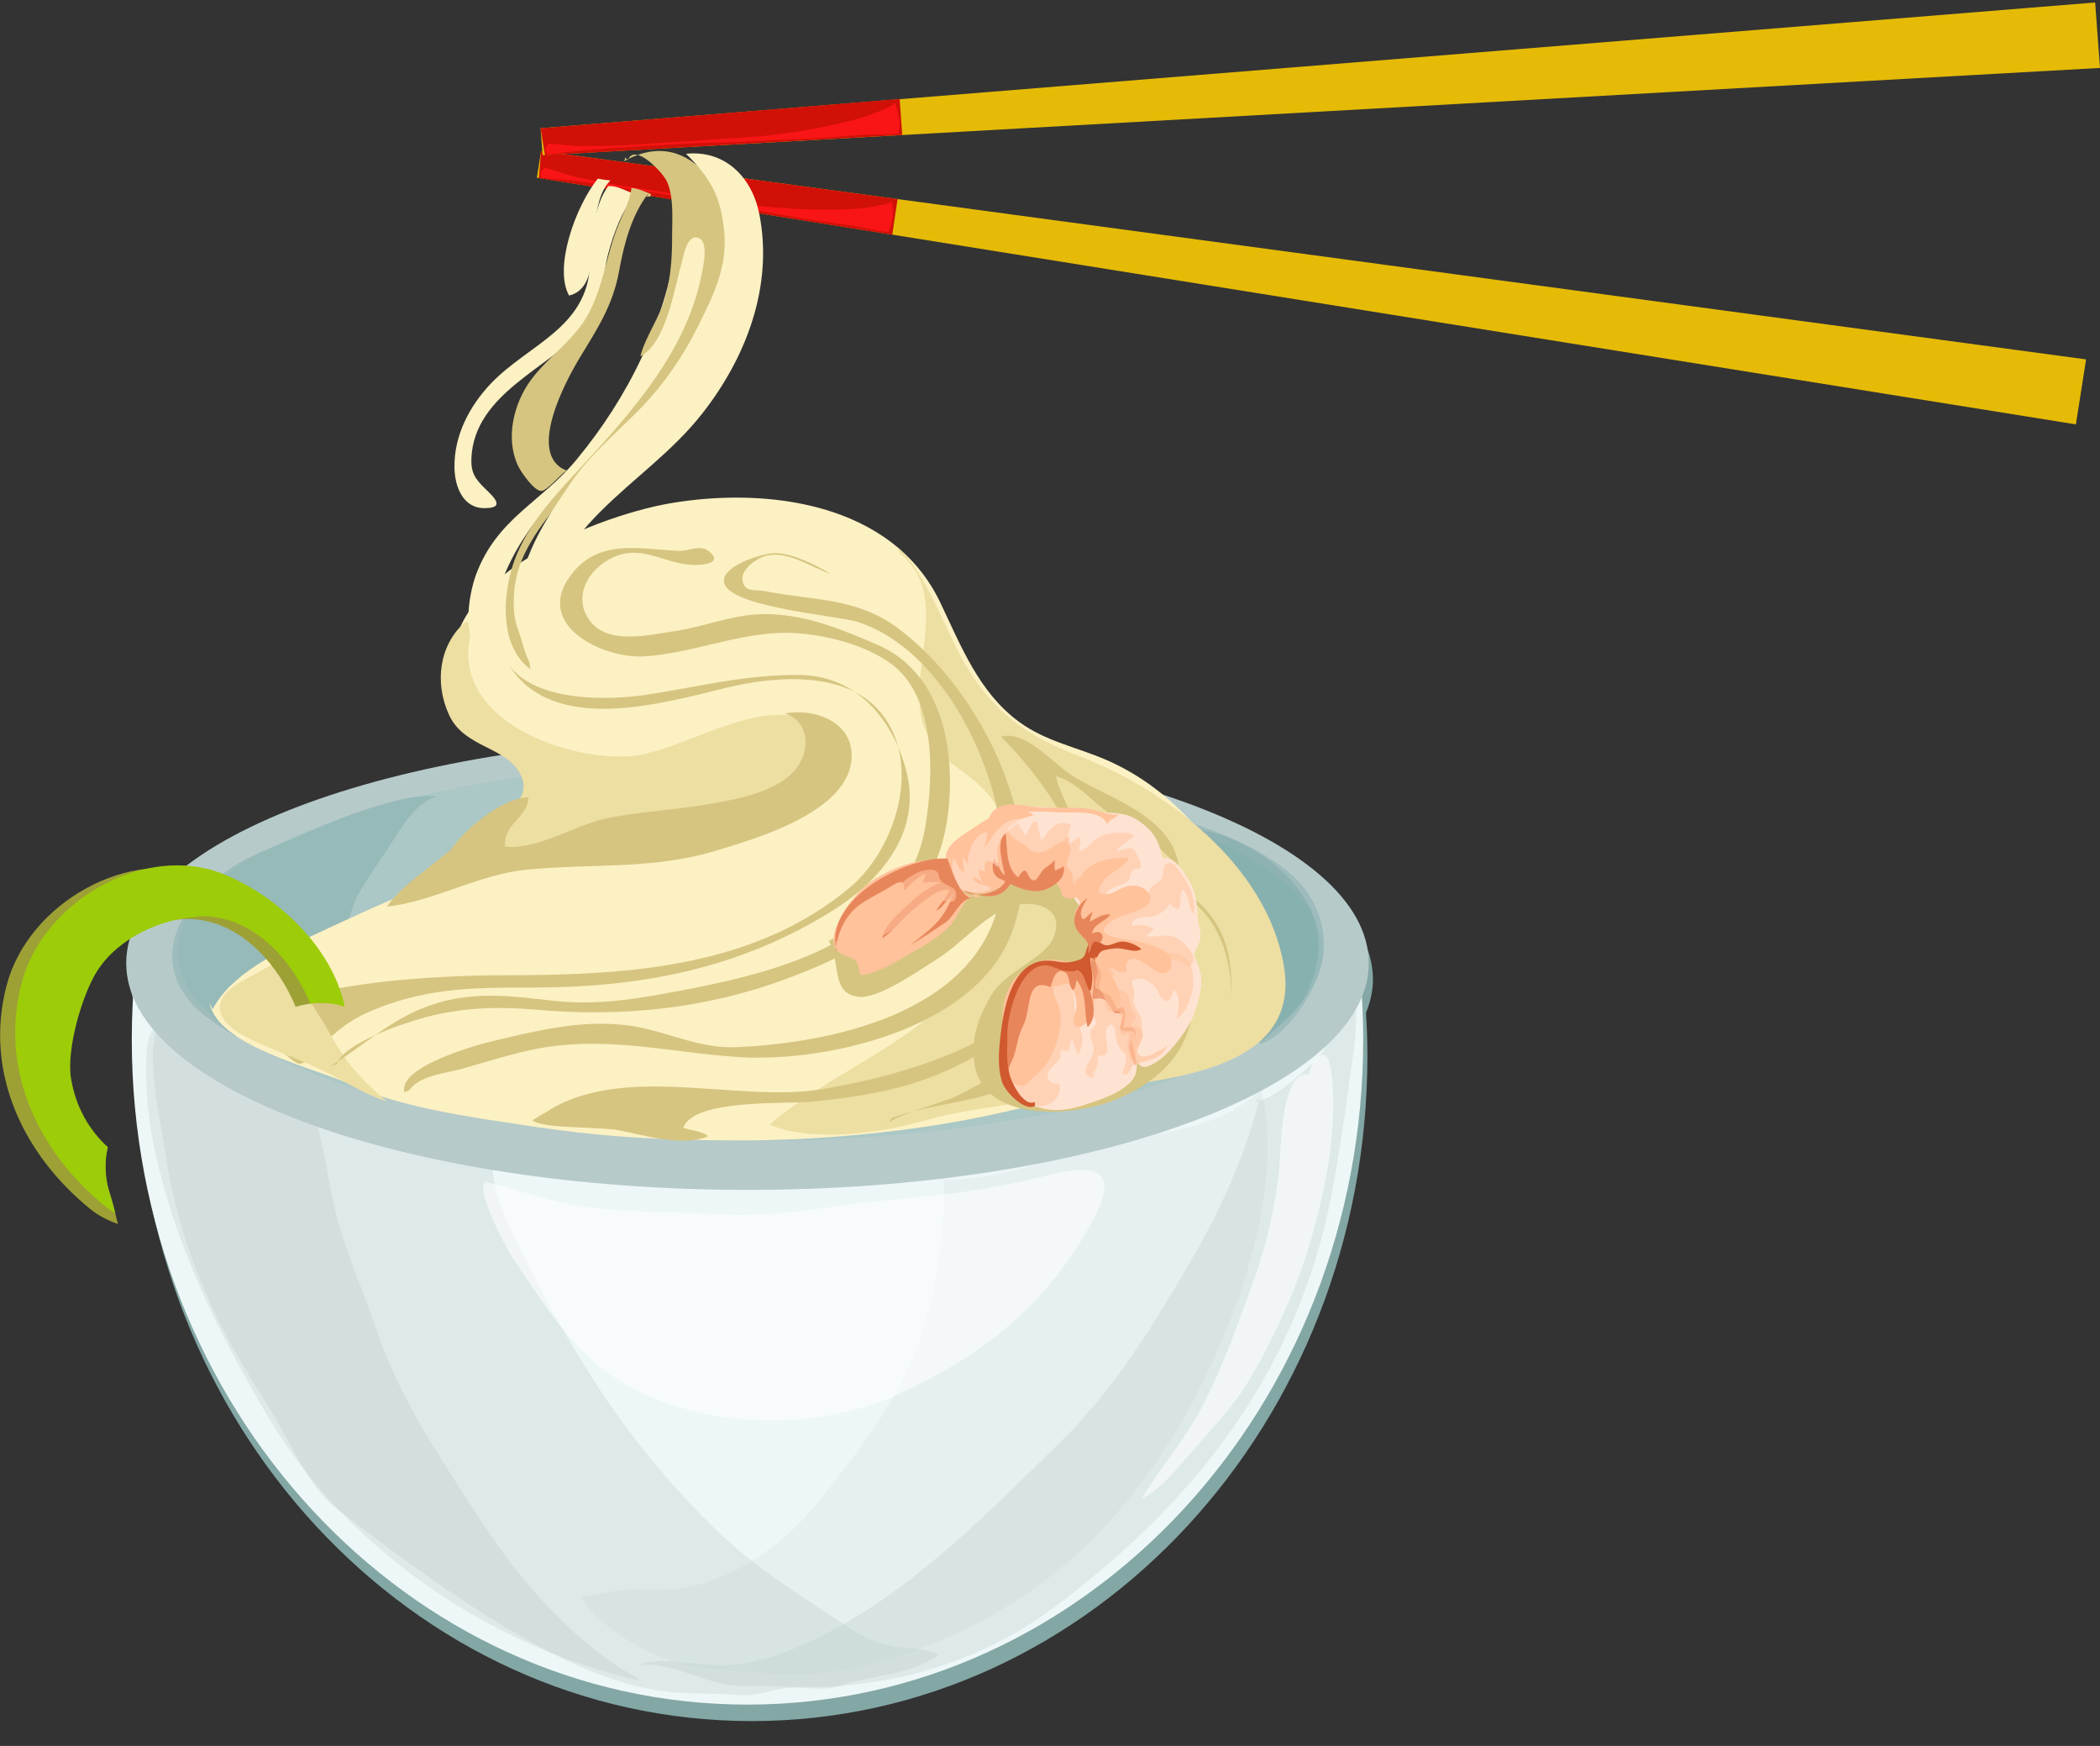 <svg width="77" height="64" viewBox="0 0 77 64" fill="none" xmlns="http://www.w3.org/2000/svg">
<rect x="0" y="0" width="77" height="64" fill="#333333" stroke="none"/>
<g clip-path="url(#clip0_612_530)">
<path d="M50.342 35.903C50.342 31.309 40.143 27.592 27.562 27.592C17.439 27.592 8.865 29.999 5.904 33.334C5.777 33.419 5.641 33.47 5.513 33.504C5.479 33.649 5.454 33.802 5.428 33.955C5.02 34.584 4.79 35.231 4.79 35.903C4.79 36.32 4.875 36.728 5.037 37.128C5.003 37.647 4.986 38.174 4.986 38.71C4.986 52.176 15.091 63.089 27.562 63.089C40.032 63.089 50.138 52.176 50.138 38.71C50.138 38.182 50.121 37.655 50.087 37.128C50.248 36.728 50.342 36.311 50.342 35.894V35.903Z" fill="#83A7A5"/>
<path d="M48.776 34.941C48.547 35.01 48.283 35.001 48.002 34.907C43.043 33.283 38.152 30.85 32.997 30.195C32.214 30.212 31.432 30.127 30.692 30.025C29.849 29.906 29.373 29.2 29.279 28.46C22.576 29.03 15.865 32.67 9.102 30.833C9.094 30.85 9.077 30.858 9.068 30.875C8.685 31.326 8.235 31.445 7.826 31.352C7.146 31.811 6.474 32.262 5.785 32.713C5.64 32.806 5.496 32.866 5.351 32.9C5.011 34.584 4.832 36.32 4.832 38.106C4.832 51.572 14.938 62.485 27.408 62.485C39.878 62.485 49.984 51.572 49.984 38.106C49.984 37.102 49.925 36.124 49.814 35.154C49.457 35.239 49.082 35.18 48.768 34.933L48.776 34.941Z" fill="#EEF7F7"/>
<path d="M50.188 35.307C50.188 39.901 39.989 43.618 27.408 43.618C14.827 43.618 4.628 39.901 4.628 35.307C4.628 30.714 14.827 26.997 27.408 26.997C39.989 26.997 50.188 30.722 50.188 35.307Z" fill="#B7CACA"/>
<g style="mix-blend-mode:multiply" opacity="0.32">
<path d="M48.495 34.865C48.495 38.71 39.104 41.832 27.51 41.832C15.915 41.832 6.524 38.71 6.524 34.865C6.524 31.02 15.915 27.898 27.51 27.898C39.104 27.898 48.495 31.02 48.495 34.865Z" fill="#90C1BE"/>
</g>
<path d="M45.263 36.26C45.731 36.745 46.318 37.247 46.199 38.046C45.357 38.616 45.237 38.684 44.685 38.897C45.314 38.251 45.535 37.255 45.161 36.362L45.255 36.252L45.263 36.26Z" fill="#E07F00"/>
<path opacity="0.29" d="M46.19 40.224C45.714 42.197 44.846 44.137 43.859 45.872C42.396 48.424 40.899 50.891 38.858 52.882C36.042 55.629 33.303 58.453 29.832 60.112C28.795 60.605 27.748 60.971 26.642 61.039C25.877 61.09 23.963 60.682 23.495 61.039C24.695 60.895 25.911 61.796 27.161 61.796C28.352 61.796 29.637 61.898 30.887 61.796C33.643 61.567 36.357 60.648 38.722 58.87C43.817 55.034 47.764 50.168 48.938 43.176C49.133 42.036 49.321 40.87 49.465 39.722C49.584 38.795 49.891 37.281 49.61 36.388C49.167 37.255 48.861 38.217 48.198 38.897C47.713 39.39 46.65 40.309 46.029 40.394L46.182 40.224H46.19Z" fill="#B7CACA"/>
<path opacity="0.29" d="M18.059 42.58C18.008 43.788 18.74 45.073 19.233 46.102C19.948 47.591 20.832 49.113 21.7 50.483C23.01 52.558 24.635 54.523 26.345 56.165C27.774 57.535 29.407 58.513 30.989 59.576C31.567 59.959 32.112 60.24 32.767 60.359C33.303 60.452 33.975 60.384 34.4 60.673C33.396 61.413 31.976 61.397 30.827 61.788C30.172 62.009 29.628 61.83 28.965 61.873C28.326 61.915 27.757 62.196 27.102 62.137C24.38 61.873 22.406 63.14 12.326 55.289C11.263 54.455 10.667 52.873 9.919 51.682C9.085 50.364 8.302 49.096 7.647 47.633C6.873 45.906 6.337 44.12 6.057 42.223C5.887 41.058 5.274 38.616 5.844 37.528C6.082 37.077 5.793 37.162 6.286 37.272C6.652 37.357 7.171 38.029 7.477 38.276C8.413 39.042 9.357 39.552 10.403 40.071C12.028 40.871 13.746 41.568 15.456 41.985C16.179 42.155 17.489 41.985 18.059 42.402C18.051 42.266 17.991 42.181 17.923 42.07L18.068 42.572L18.059 42.58Z" fill="#B7CACA"/>
<path opacity="0.29" d="M11.646 41.321C11.91 42.215 12.037 43.295 12.258 44.248C12.641 45.821 13.288 47.242 13.807 48.756C14.683 51.325 16.069 53.307 17.464 55.493C19.072 57.994 21.071 60.274 23.555 61.626C18.264 60.469 12.794 56.99 9.775 51.844C8.167 49.113 6.763 46.374 5.913 43.167C5.521 41.696 5.309 40.258 5.368 38.701C5.462 36.566 6.874 37.893 7.886 38.701C9.239 39.782 10.898 40.216 12.216 41.304C12.207 41.219 12.173 41.143 12.156 41.058L11.637 41.313L11.646 41.321Z" fill="#B7CACA"/>
<path opacity="0.16" d="M34.621 43.176C34.613 45.404 34.332 47.608 33.516 49.658C32.767 51.555 31.304 53.426 30.071 54.974C28.905 56.446 27.374 57.569 25.673 58.071C24.822 58.317 24.15 58.266 23.282 58.258C22.559 58.258 21.964 58.47 21.292 58.521C22.083 59.84 24.278 60.988 25.647 61.124C27.655 61.32 29.815 61.575 31.797 61.039C36.535 59.763 40.142 57.262 42.966 52.72C44.948 49.539 47.245 43.839 46.233 39.901C44.838 41.407 42.566 41.466 40.806 41.891C38.62 42.427 36.774 43.252 34.536 43.252L34.613 43.167L34.621 43.176Z" fill="#B7CACA"/>
<path opacity="0.56" d="M17.991 43.261C17.124 43.125 18.595 45.804 18.791 46.102C19.88 47.718 20.96 49.471 22.551 50.5C25.494 52.414 29.841 52.524 32.963 51.095C35.957 49.717 38.356 47.905 40.065 44.749C41.333 42.41 39.521 42.793 38.066 43.167C36.221 43.644 34.358 43.822 32.469 44.009C30.496 44.197 28.471 44.63 26.472 44.52C24.652 44.418 22.763 44.469 20.968 44.163C19.973 43.992 18.4 43.414 17.762 43.337L17.983 43.252L17.991 43.261Z" fill="white"/>
<path opacity="0.56" d="M47.977 39.382C47.075 39.254 46.973 41.602 46.939 42.325C46.845 44.009 46.412 45.762 45.833 47.318C45.314 48.748 44.787 50.194 44.098 51.529C43.46 52.779 42.55 53.775 41.869 54.932C42.584 54.6 43.315 53.647 43.86 53.035C44.532 52.269 45.289 51.469 45.816 50.568C46.701 49.071 47.526 47.276 48.036 45.558C48.428 44.239 48.751 42.767 48.853 41.406C48.887 40.973 49.04 37.647 48.13 38.965L47.977 39.39V39.382Z" fill="white"/>
<g style="mix-blend-mode:multiply" opacity="0.32">
<path d="M32.98 28.179C34.571 28.468 36.391 30.433 37.735 31.445C38.849 32.288 39.717 33.759 40.959 34.159C42.856 34.772 45.85 35.75 46.19 38.276C47.135 38.004 48.113 36.541 48.419 35.503C48.802 34.202 48.283 32.84 47.313 32.024C45.527 30.518 43.154 30.059 41.121 29.327C39.734 28.826 38.433 28.893 36.995 28.681C35.626 28.477 34.111 28.281 32.818 28L32.963 28.171L32.98 28.179Z" fill="#689C9A"/>
</g>
<g style="mix-blend-mode:multiply" opacity="0.32">
<path d="M43.579 30.535C45.204 31.258 46.599 34.525 45.255 36.184C46.012 36.609 46.225 37.255 46.284 38.174C46.999 37.451 47.662 37.162 48.079 36.03C48.436 35.078 48.47 34.125 48.002 33.215C47.143 31.556 45.068 30.442 43.579 30.365V30.535Z" fill="#689C9A"/>
</g>
<g style="mix-blend-mode:multiply" opacity="0.32">
<path d="M8.66 37.953C7.946 36.115 11.901 35.307 12.463 34.499C12.752 34.082 12.845 33.308 13.118 32.815C13.407 32.288 13.781 31.777 14.104 31.284C14.581 30.561 15.185 29.404 16.018 29.2C15.168 29.055 13.577 29.591 12.684 29.931C11.612 30.34 10.515 30.85 9.46 31.284C7.555 32.066 5.079 34.559 7.019 36.779C7.444 37.264 8.201 37.706 8.584 37.961H8.652L8.66 37.953Z" fill="#689C9A"/>
</g>
<path d="M14.708 37.443C14.708 37.766 14.478 38.029 14.189 38.029C13.9 38.029 13.67 37.766 13.67 37.443C13.67 37.119 13.9 36.855 14.189 36.855C14.478 36.855 14.708 37.119 14.708 37.443Z" fill="#F2B147"/>
<path d="M16.052 36.558C16.052 36.626 16.001 36.685 15.942 36.685C15.882 36.685 15.831 36.626 15.831 36.558C15.831 36.49 15.882 36.43 15.942 36.43C16.001 36.43 16.052 36.49 16.052 36.558Z" fill="#F2B147"/>
<path d="M20.747 38.88C20.747 39.161 20.543 39.382 20.297 39.382C20.05 39.382 19.846 39.152 19.846 38.88C19.846 38.608 20.05 38.37 20.297 38.37C20.543 38.37 20.747 38.599 20.747 38.88Z" fill="#F2B147"/>
<path d="M23.878 38.157C23.878 38.225 23.691 38.285 23.47 38.285C23.249 38.285 23.061 38.234 23.061 38.157C23.061 38.081 23.249 38.029 23.47 38.029C23.691 38.029 23.878 38.089 23.878 38.157Z" fill="#F2B147"/>
<path d="M26.192 38.285C26.192 38.336 26.005 38.37 25.783 38.37C25.562 38.37 25.375 38.336 25.375 38.285C25.375 38.242 25.562 38.2 25.783 38.2C26.005 38.2 26.192 38.234 26.192 38.285Z" fill="#F2B147"/>
<path d="M31.865 38.54C31.865 38.582 31.746 38.625 31.602 38.625C31.457 38.625 31.338 38.591 31.338 38.54C31.338 38.489 31.457 38.455 31.602 38.455C31.746 38.455 31.865 38.489 31.865 38.54Z" fill="#F2B147"/>
<path d="M32.911 37.357C32.911 37.4 32.767 37.443 32.571 37.443C32.375 37.443 32.239 37.4 32.239 37.357C32.239 37.315 32.392 37.272 32.571 37.272C32.75 37.272 32.911 37.306 32.911 37.357Z" fill="#F2B147"/>
<path d="M34.919 38.37C34.919 38.463 34.698 38.54 34.434 38.54C34.17 38.54 33.949 38.463 33.949 38.37C33.949 38.276 34.162 38.2 34.434 38.2C34.706 38.2 34.919 38.276 34.919 38.37Z" fill="#F2B147"/>
<path d="M37.828 38.2C37.828 38.242 37.65 38.285 37.42 38.285C37.19 38.285 37.012 38.251 37.012 38.2C37.012 38.148 37.199 38.114 37.42 38.114C37.641 38.114 37.828 38.148 37.828 38.2Z" fill="#F2B147"/>
<path d="M42.456 37.281C42.456 37.374 42.226 37.451 41.937 37.451C41.648 37.451 41.418 37.374 41.418 37.281C41.418 37.187 41.648 37.111 41.937 37.111C42.226 37.111 42.456 37.187 42.456 37.281Z" fill="#F2B147"/>
<path d="M42.975 38.497C42.975 38.497 42.677 38.455 42.311 38.455C41.946 38.455 41.631 38.472 41.631 38.497C41.631 38.523 41.937 38.54 42.311 38.54C42.686 38.54 42.975 38.523 42.975 38.497Z" fill="#F2B147"/>
<path d="M36.042 35.801C36.042 35.869 35.787 35.928 35.48 35.928C35.174 35.928 34.919 35.869 34.919 35.801C34.919 35.733 35.174 35.673 35.48 35.673C35.787 35.673 36.042 35.733 36.042 35.801Z" fill="#F2B147"/>
<path d="M20.747 35.418C20.747 35.554 20.415 35.673 19.999 35.673C19.582 35.673 19.25 35.562 19.25 35.418C19.25 35.273 19.582 35.163 19.999 35.163C20.415 35.163 20.747 35.273 20.747 35.418Z" fill="#F2B147"/>
<path d="M24.107 34.959C24.107 35.078 23.877 35.171 23.588 35.171C23.299 35.171 23.069 35.078 23.069 34.959C23.069 34.84 23.299 34.746 23.588 34.746C23.877 34.746 24.107 34.84 24.107 34.959Z" fill="#F2B147"/>
<path d="M7.792 37.009C8.456 35.707 10.208 34.873 11.476 34.287C14.027 33.104 16.817 31.752 19.616 31.369C22.585 30.961 25.503 30.927 28.225 29.429C29.501 28.723 30.768 27.209 28.471 26.928C27.629 26.826 27.178 27.158 26.438 27.422C25.426 27.779 24.533 27.847 23.461 27.847C21.198 27.847 17.855 28.06 16.834 25.423C15.303 21.467 21.76 18.941 24.533 18.456C28.105 17.835 32.724 18.414 34.477 22.088C35.242 23.688 35.897 25.389 37.377 26.469C38.356 27.184 39.496 27.388 40.584 27.864C42.983 28.919 44.497 30.858 45.833 33.104C47.202 35.409 47.202 36.941 44.744 38.233C42.32 39.51 39.266 40.215 36.595 40.811C33.567 41.492 29.96 41.823 26.855 41.806C24.082 41.789 21.989 41.67 19.259 41.253C17.226 40.947 14.657 40.59 12.819 39.739C11.552 39.152 7.996 38.361 7.682 36.762L7.792 36.992V37.009Z" fill="#FCF1C3"/>
<path d="M17.056 22.803C16.095 23.645 15.924 25.04 16.469 26.214C17.039 27.439 18.595 27.354 19.097 28.417C19.599 29.489 18.068 30.025 17.302 30.629C16.477 31.275 15.712 32.032 14.972 32.781C16.486 31.564 18.817 31.581 20.62 31.309C22.678 30.995 24.899 30.68 26.881 29.991C27.757 29.693 32.112 27.737 29.781 26.486C27.842 25.44 24.95 27.635 23.002 27.728C20.484 27.847 16.129 26.172 17.396 22.803H17.064H17.056Z" fill="#EDDEA2"/>
<path d="M16.495 31.165C15.797 31.794 14.717 32.458 14.19 33.232C15.882 33.053 17.558 32.049 19.31 31.879C21.743 31.641 23.921 31.896 26.32 31.165C27.8 30.714 31.194 29.727 31.228 27.728C31.253 26.435 29.833 25.95 28.778 26.154C29.62 26.41 29.739 27.388 29.246 28.102C28.616 29.004 27.111 29.276 26.115 29.455C24.848 29.685 23.547 29.736 22.27 29.991C21.131 30.221 19.659 31.182 18.519 31.029C18.434 30.212 19.336 29.999 19.378 29.234C18.443 29.174 16.427 30.782 16.273 31.735L16.495 31.165Z" fill="#D6C580"/>
<path d="M33.014 20.285C34.902 21.893 33.286 24.504 33.822 26.444C34.247 27.983 35.54 28.145 36.374 29.302C37.216 30.484 37.08 32.509 36.612 33.802C35.183 37.808 31.006 38.821 28.225 41.219C29.705 41.891 32.282 41.534 33.771 41.109C35.498 40.607 37.377 40.496 39.155 40.105C41.648 39.569 47.806 39.688 47.075 35.401C46.437 31.675 42.694 28.919 39.598 27.728C37.684 26.997 36.442 26.163 35.353 24.292C34.681 23.126 33.898 20.863 32.895 20.055L33.005 20.285H33.014Z" fill="#EDDEA2"/>
<path d="M76.49 13.174L76.116 15.556L19.685 6.513L19.838 5.535L76.49 13.174Z" fill="#E5BB07"/>
<path d="M32.912 7.296L32.716 8.606L19.761 6.53L19.837 5.535L32.912 7.296Z" fill="#D11007"/>
<path d="M19.881 6.122C20.331 6.232 20.757 6.42 21.208 6.505C21.794 6.624 22.373 6.751 22.96 6.836C24.304 7.032 25.648 7.245 26.992 7.44C28.276 7.627 29.586 7.713 30.888 7.678C31.279 7.67 31.662 7.636 32.045 7.568C32.223 7.534 32.555 7.491 32.708 7.381C32.734 7.738 32.793 8.036 32.581 8.504C32.172 8.487 31.764 8.351 31.364 8.291C30.896 8.223 30.42 8.155 29.952 8.087C28.999 7.951 28.055 7.755 27.111 7.61C26.337 7.491 25.58 7.313 24.806 7.194C24.066 7.075 23.317 6.955 22.569 6.845C21.939 6.751 21.318 6.649 20.689 6.59C20.468 6.573 20.246 6.556 20.034 6.539C19.898 6.522 19.838 6.539 19.821 6.403C19.812 6.292 19.881 6.198 19.974 6.181C19.957 6.173 19.94 6.156 19.923 6.147L19.889 6.122H19.881Z" fill="#F91515"/>
<path d="M76.822 0.091L77 2.49L19.897 5.688L19.82 4.701L76.822 0.091Z" fill="#E5BB07"/>
<path d="M32.988 3.629L33.082 4.948L19.982 5.688L19.82 4.701L32.988 3.629Z" fill="#D11007"/>
<path d="M20.008 5.263C20.467 5.263 20.926 5.365 21.394 5.356C21.99 5.348 22.585 5.356 23.18 5.305C24.533 5.212 25.894 5.135 27.255 5.042C28.557 4.956 29.849 4.761 31.108 4.446C31.483 4.353 31.849 4.242 32.214 4.089C32.385 4.021 32.699 3.91 32.818 3.766C32.92 4.106 33.048 4.387 32.946 4.888C32.546 4.956 32.112 4.905 31.704 4.939C31.228 4.973 30.751 5.008 30.283 5.042C29.322 5.11 28.361 5.127 27.408 5.186C26.626 5.237 25.843 5.22 25.06 5.271C24.312 5.314 23.555 5.356 22.798 5.407C22.168 5.45 21.53 5.484 20.909 5.56C20.688 5.586 20.476 5.62 20.254 5.645C20.118 5.662 20.059 5.688 20.016 5.56C19.974 5.45 20.025 5.348 20.118 5.314C20.101 5.305 20.076 5.297 20.059 5.288L20.016 5.271L20.008 5.263Z" fill="#F91515"/>
<path d="M9.239 38.268C8.626 35.911 16.929 35.75 18.281 35.75C22.738 35.75 27.519 35.563 31.151 32.543C32.725 31.233 33.72 28.392 32.546 26.469C31.355 24.521 28.506 24.759 26.634 25.21C24.287 25.78 20.28 26.963 18.664 24.385C19.668 25.738 22.305 25.687 23.776 25.457C25.631 25.168 27.4 24.717 29.331 24.742C31.321 24.768 32.682 26.248 33.218 28.204C33.839 30.493 32.283 32.271 30.564 33.359C27.128 35.52 23.479 36.2 19.515 36.2C17.498 36.2 15.84 36.2 13.96 36.915C13.05 37.255 12.454 37.647 11.731 38.404C10.847 39.339 11.059 39.05 10.004 38.285C9.707 38.072 9.494 37.876 9.137 37.8L9.247 38.259L9.239 38.268Z" fill="#D6C580"/>
<g style="mix-blend-mode:multiply">
<path d="M10.915 34.542C10.302 35.358 11.646 37.051 12.088 37.868C12.701 38.999 13.254 39.578 14.173 40.369C13.382 40.122 12.548 39.586 11.842 39.246C10.923 38.803 9.97 38.489 9.077 38.038C8.167 37.587 7.58 36.889 8.575 36.15C8.933 35.886 11.119 34.848 10.829 34.627L10.915 34.542Z" fill="#EDDEA2"/>
</g>
<path d="M12.343 39.008C12.616 38.225 14.827 37.493 15.61 37.289C16.937 36.932 18.264 36.89 19.625 37.009C22.73 37.289 25.809 36.992 28.752 35.911C31.84 34.78 34.426 33.249 34.783 29.642C35.021 27.269 34.452 24.589 32.121 23.611C30.819 23.058 29.662 22.573 28.25 22.514C26.966 22.463 25.979 22.948 24.737 23.135C23.767 23.279 22.313 23.645 21.641 22.769C21.028 21.978 21.462 21.017 22.287 20.532C23.47 19.834 24.346 20.71 25.469 20.71C25.767 20.71 26.532 20.651 25.996 20.209C25.673 19.945 25.248 20.209 24.907 20.192C23.47 20.14 21.922 19.698 20.892 21.136C19.599 22.939 22.117 24.139 23.589 24.062C25.248 23.968 26.838 23.288 28.506 23.203C29.824 23.135 31.738 23.569 32.776 24.411C34.315 25.661 34.23 28.409 33.941 30.229C33.278 34.431 28.565 35.622 25.137 36.277C23.487 36.592 21.981 36.873 20.297 36.685C18.834 36.524 17.515 36.328 16.027 36.77C14.427 37.247 13.432 38.276 12.097 39.093L12.352 39.008H12.343Z" fill="#D6C580"/>
<path d="M15.014 39.952C15.389 39.424 16.333 39.348 16.937 39.178C18.128 38.846 19.31 38.438 20.535 38.319C22.832 38.089 24.89 38.616 27.153 38.752C30.292 38.94 35.626 37.74 37.029 34.363C38.645 30.484 35.932 25.253 32.92 23.024C31.381 21.884 29.799 22.02 28.063 21.672C27.663 21.595 27.264 21.74 27.221 21.221C27.196 20.863 27.749 20.464 28.063 20.379C28.854 20.157 29.748 20.795 30.462 21.042C29.96 20.727 29.016 20.259 28.395 20.276C27.961 20.285 26.651 20.685 26.549 21.221C26.354 22.233 30.658 22.556 31.406 22.786C35.022 23.9 37.497 29.719 36.595 33.232C35.592 37.162 30.454 38.242 26.966 38.387C25.537 38.446 24.27 37.706 22.866 37.57C21.216 37.4 19.77 37.766 18.196 38.132C17.481 38.293 14.581 39.101 14.827 40.045L14.998 39.96L15.014 39.952Z" fill="#D6C580"/>
<path d="M19.956 40.811C22.738 38.923 27.008 40.428 30.079 39.935C33.065 39.45 37.275 38.242 39.062 35.469C41.018 32.441 38.747 29.064 36.705 27.005C37.573 26.75 38.56 27.924 39.206 28.358C40.533 29.259 43.051 29.863 43.23 31.854C42.583 31.012 41.741 30.51 40.873 29.965C40.167 29.523 39.513 28.655 38.713 28.451C38.96 29.463 39.683 30.357 39.87 31.471C40.057 32.585 40.219 33.878 39.785 34.95C39.011 36.864 37.054 38.038 35.327 38.948C33.49 39.909 31.712 40.19 29.713 40.386C28.752 40.479 25.451 40.275 25.052 41.338C25.358 41.458 25.749 41.449 25.962 41.653C25.035 42.053 23.588 41.602 22.687 41.432C21.989 41.296 19.863 41.381 19.523 41.066L19.939 40.811H19.956Z" fill="#D6C580"/>
<path d="M32.682 40.99C34.409 40.352 36.119 40.462 37.786 39.467C39.121 38.667 40.738 37.723 41.622 36.371C42.116 35.622 42.354 34.516 42.226 33.597C42.133 32.9 41.733 32.373 41.818 31.633C42.277 31.633 42.396 32.219 42.728 32.5C43.12 32.832 43.604 32.874 43.987 33.274C44.948 34.261 45.161 35.511 45.161 36.839C45.161 35.529 45.144 34.423 44.268 33.41C43.775 32.84 42.107 31.369 41.325 31.556C41.257 32.977 41.648 34.329 40.976 35.665C40.38 36.864 39.105 37.715 38.024 38.412C37.046 39.042 36.076 39.697 35.03 40.199C34.545 40.428 32.538 40.956 32.52 41.253L32.691 40.998L32.682 40.99Z" fill="#D6C580"/>
<path d="M22.38 6.615C22.219 6.598 22.066 6.581 21.921 6.547C21.096 7.568 20.296 9.822 20.866 10.834C22.287 10.503 21.334 7.662 22.38 6.615Z" fill="#FCF1C3"/>
<path d="M25.911 7.143C25.673 7.134 25.426 7.092 25.18 7.024C25.035 6.981 24.899 6.956 24.754 6.939H24.771C24.712 6.93 24.652 6.913 24.593 6.904C24.882 7.449 24.916 8.223 24.822 8.878C24.38 11.838 23.027 14.569 21.139 16.849C19.837 18.422 18.23 18.992 17.456 21.059C17.183 21.791 16.809 23.815 17.958 24.062L17.456 23.373C18.162 23.56 18.051 24.487 19.114 24.309C19.089 23.662 18.519 23.169 18.374 22.514C18.196 21.714 18.417 21.178 18.774 20.472C19.77 18.516 21.692 16.925 23.061 15.232C24.771 13.114 26.362 10.341 25.996 7.457C25.979 7.338 25.945 7.236 25.92 7.134L25.911 7.143Z" fill="#FCF1C3"/>
<path d="M23.028 5.858C23.274 5.22 24.329 6.343 24.465 6.675C24.712 7.262 24.644 8.01 24.644 8.665C24.644 9.448 24.601 10.094 24.406 10.843C24.202 11.634 23.666 12.323 23.479 13.063C24.431 12.57 24.721 10.596 24.993 9.635C25.061 9.388 25.197 8.529 25.639 8.733C26.005 8.903 25.758 9.89 25.707 10.154C25.137 12.91 23.138 15.139 21.301 17.129C20.399 18.107 19.506 19.035 18.962 20.294C18.434 21.518 18.222 23.637 19.447 24.53C19.378 23.781 18.885 23.143 18.843 22.361C18.8 21.578 18.936 20.889 19.285 20.2C19.863 19.06 20.731 18.201 21.573 17.265C22.594 16.142 23.776 15.241 24.644 13.99C25.52 12.723 26.32 11.404 26.541 9.882C26.711 8.759 26.703 7.185 25.86 6.335C24.95 5.399 23.938 5.314 22.866 5.918C22.909 5.875 22.926 5.824 22.909 5.765L23.019 5.875L23.028 5.858Z" fill="#D6C580"/>
<path d="M20.016 23.892C19.217 22.071 20.85 19.911 22.015 18.754C23.266 17.503 24.669 16.542 25.758 15.147C27.366 13.097 28.361 10.477 27.842 7.849C27.57 6.479 26.575 5.492 25.154 5.637C26.047 6.522 26.439 7.194 26.558 8.529C26.668 9.78 26.166 10.817 25.613 11.923C25.061 13.038 24.38 14.033 23.538 14.918C22.645 15.845 21.641 16.644 20.918 17.716C20.11 18.907 19.404 19.928 19.072 21.382C18.91 22.071 18.945 22.811 19.132 23.5C19.217 23.79 19.344 24.274 19.591 24.479C19.923 24.751 20.45 24.487 20.025 24.249V23.909L20.016 23.892Z" fill="#FCF1C3"/>
<path d="M22.304 6.828C21.768 7.508 21.675 8.835 21.632 9.703C21.539 12.025 19.361 12.629 18 14.058C17.209 14.892 16.647 15.964 16.664 17.138C16.673 17.827 16.971 18.635 17.77 18.626C18.57 18.626 18.085 18.201 17.77 17.895C17.43 17.555 17.26 17.333 17.285 16.789C17.396 14.416 20.161 13.488 21.471 11.983C22.177 11.175 22.049 10.256 22.304 9.286C22.517 8.495 22.798 7.755 23.291 7.117C22.951 7.015 22.627 6.777 22.262 6.828C22.262 6.904 22.228 6.896 22.194 6.93L22.304 6.811V6.828Z" fill="#FCF1C3"/>
<path d="M23.751 7.117C23.181 7.866 22.892 8.869 22.704 9.916C22.475 11.2 21.896 12.059 21.241 13.14C20.765 13.931 19.276 16.67 20.773 17.248C20.552 17.393 20.05 17.997 19.846 17.997C19.583 17.997 19.098 17.299 18.996 17.078C18.519 16.074 18.834 14.781 19.472 13.922C20.127 13.038 21.063 12.476 21.599 11.464C22.092 10.528 22.237 9.414 22.602 8.427C22.79 7.934 23.087 7.423 23.155 6.887C23.41 6.913 23.632 7.015 23.87 7.117C23.861 7.245 23.785 7.185 23.708 7.219L23.768 7.109L23.751 7.117Z" fill="#D6C580"/>
<path d="M6.72 33.691C8.447 33.614 9.817 34.891 10.599 36.388C10.684 36.549 10.77 36.728 10.838 36.907C11.127 36.822 11.433 36.762 11.756 36.762C11.85 36.762 11.952 36.762 12.045 36.779C11.501 34.686 9.536 32.9 7.639 32.134C4.772 30.978 1.021 33.104 0.239 36.132C-0.595 39.339 0.877 42.351 3.326 44.333C3.599 44.554 3.939 44.732 4.322 44.868C4.228 44.469 4.134 44.077 4.007 43.678C3.888 43.295 3.854 42.904 3.879 42.521C2.952 41.883 2.255 40.904 2.05 39.603C1.88 38.557 2.45 36.566 3.003 35.69C3.777 34.465 5.368 33.751 6.72 33.691Z" fill="#9DA035"/>
<path d="M7.265 33.589C8.991 33.513 10.361 34.788 11.144 36.286C11.229 36.447 11.305 36.617 11.382 36.796C11.501 36.779 11.628 36.762 11.756 36.762C12.054 36.762 12.351 36.813 12.641 36.898C12.181 34.712 10.148 32.824 8.192 32.041C5.334 30.884 1.574 33.011 0.791 36.039C-0.042 39.246 1.429 42.257 3.879 44.239C3.99 44.324 4.109 44.401 4.228 44.477C4.16 44.214 4.092 43.95 4.007 43.695C3.837 43.15 3.828 42.589 3.956 42.053C3.275 41.432 2.773 40.581 2.603 39.518C2.433 38.472 3.003 36.481 3.556 35.605C4.33 34.38 5.921 33.666 7.273 33.606L7.265 33.589Z" fill="#9DCC09"/>
<g style="mix-blend-mode:multiply">
<path d="M30.385 34.482C30.853 35.256 30.427 36.43 31.499 36.541C32.222 36.617 33.753 35.537 34.374 35.146C35.25 34.593 36.025 33.623 36.994 33.257C37.836 32.934 39.104 33.223 38.627 34.38C38.33 35.095 36.867 35.639 36.39 36.413C35.905 37.196 35.557 38.097 35.744 39.076C36.144 41.143 39.334 40.956 40.907 40.309C43.315 39.322 44.157 37.562 43.663 34.925C43.306 32.977 41.579 31.437 39.648 31.173C37.768 30.918 36.008 31.573 34.315 32.296C33.098 32.815 31.261 33.368 30.606 34.38L30.385 34.491V34.482Z" fill="#D6C580"/>
</g>
<path d="M36.935 39.484C36.935 39.484 36.918 39.399 36.892 39.441C37.386 40.641 38.543 40.913 39.699 40.522C40.227 40.343 40.754 40.199 41.214 39.867C41.707 39.51 41.69 39.28 41.69 38.718C41.698 39.603 42.711 38.735 42.915 38.489C43.289 38.055 43.672 37.562 43.842 37C44.038 36.371 44.165 35.92 43.893 35.29C43.706 34.856 43.816 34.95 43.97 34.567C44.097 34.253 43.944 33.98 43.919 33.657C43.885 33.138 43.876 32.764 43.612 32.305C43.451 32.015 43.017 31.309 42.634 31.471C42.489 30.858 42.362 30.527 41.792 30.119C41.248 29.727 40.788 29.821 40.142 29.77C39.563 29.727 38.976 29.651 38.381 29.591C37.896 29.54 37.233 29.608 36.858 30.016C36.407 30.501 36.952 31.207 37.411 31.437C37.743 31.599 37.845 31.539 38.16 31.394C38.458 31.258 38.568 31.258 38.704 31.607C38.823 31.922 38.823 32.1 39.078 32.39C39.291 32.628 39.334 32.892 39.521 33.13C39.725 33.385 39.963 33.368 40.031 33.734C40.082 33.997 40.074 34.312 40.108 34.576C40.159 34.967 40.099 35.945 39.521 35.724C39.249 35.622 39.215 35.418 38.849 35.461C38.492 35.503 38.27 35.69 38.075 35.988C37.7 36.549 37.403 37.204 37.173 37.842C37.045 38.208 36.765 38.991 36.875 39.356L36.909 39.467L36.935 39.484Z" fill="#FFE3D2"/>
<path d="M38.083 39.526C38.083 39.178 37.692 39.756 37.53 39.799C37.318 39.85 37.037 39.637 36.884 39.459C36.595 39.11 36.773 38.268 36.765 37.842C36.748 37.196 36.739 36.634 37.08 36.064C37.369 35.588 38.024 35.154 38.594 35.18C39.096 35.205 39.717 35.477 39.946 34.754C40.15 34.099 39.198 34.099 39.453 33.351C39.504 33.198 39.674 33.172 39.563 32.994C39.444 32.798 39.351 32.968 39.206 32.943C38.772 32.866 39.028 32.773 38.798 32.449C38.585 32.151 38.5 32.492 38.236 32.568C37.973 32.645 37.666 32.483 37.488 32.305C37.275 32.092 37.275 31.879 37.156 31.624C37.037 31.377 36.85 31.224 36.637 31.054C36.416 30.875 36.144 30.782 36.118 30.501C36.101 30.331 36.272 29.889 36.399 29.753C36.824 29.319 37.488 29.54 38.024 29.591C38.662 29.642 39.308 29.566 39.938 29.651C40.252 29.693 40.771 29.931 41.035 29.846C40.907 30.008 40.661 30.016 40.601 30.229C40.44 29.736 39.581 29.778 39.104 29.787C38.56 29.787 37.837 29.668 37.335 29.846C37.071 29.94 36.833 30.203 36.995 30.535C37.088 30.731 37.454 30.875 37.633 31.029C37.905 31.275 38.058 31.326 38.424 31.148C38.653 31.029 39.011 30.663 39.223 31.012C39.351 31.224 39.079 31.505 39.121 31.743C39.147 31.862 39.283 31.93 39.317 32.041C39.368 32.185 39.3 32.322 39.385 32.475C39.606 32.203 39.717 31.896 40.065 31.701C40.414 31.505 41.001 31.394 41.401 31.462C41.137 31.913 40.303 32.1 40.286 32.73C40.678 32.832 40.754 32.747 41.12 32.568C41.435 32.407 41.903 32.407 42.124 32.755C42.473 33.3 41.214 33.487 40.865 33.7C39.751 34.389 41.367 34.389 41.809 34.525C42.115 34.618 42.77 34.78 42.907 35.078C43.051 35.384 42.881 35.733 42.566 35.673C42.243 35.614 41.648 34.856 41.333 35.265C41.171 35.469 41.511 35.631 41.12 35.648C40.933 35.648 40.797 35.367 40.601 35.563C40.848 35.809 41.282 36.6 40.959 36.958C40.737 37.196 40.746 36.855 40.652 36.694C40.533 36.49 40.44 36.388 40.236 36.286C40.108 36.583 40.133 36.992 39.972 37.289C39.836 37.536 39.461 37.885 39.359 37.451C39.325 37.306 39.478 37.051 39.478 36.898C39.478 36.719 39.419 36.413 39.317 36.252C39.096 35.886 38.959 36.166 38.653 36.15C38.526 36.422 38.798 36.736 38.857 36.992C38.925 37.289 38.883 37.63 38.823 37.927C38.747 38.319 38.407 39.144 38.024 39.356L38.092 39.51L38.083 39.526Z" fill="#FFC29B"/>
<path opacity="0.51" d="M37.657 40.42C37.249 40.037 36.577 39.552 37.343 39.178C38.015 38.846 38.193 38.344 38.261 37.604C38.312 37.068 38.032 36.328 38.602 35.945C39.444 35.367 39.376 36.881 39.427 37.289C39.461 37.562 39.656 37.74 39.69 37.995C39.724 38.234 39.622 38.506 39.52 38.701C39.444 38.506 39.393 38.293 39.316 38.097C39.231 38.217 39.265 38.387 39.163 38.523C39.112 38.599 38.993 38.429 38.916 38.523C38.865 38.582 38.899 38.735 38.865 38.803C38.712 39.059 38.151 39.331 38.542 39.663C38.738 39.833 38.857 39.535 38.857 39.926C38.857 40.105 38.729 40.292 38.584 40.403C38.295 40.615 37.879 40.598 37.649 40.318V40.428L37.657 40.42Z" fill="#FFC29B"/>
<path opacity="0.51" d="M40.15 39.348C40.124 39.416 40.09 39.475 40.031 39.518C39.571 39.348 39.928 38.948 40.031 38.727C40.235 38.319 39.928 38.174 39.98 37.817C39.996 37.689 40.201 37.57 40.201 37.493C40.209 37.349 40.056 37.323 40.031 37.204C39.954 36.924 39.911 36.269 40.158 36.039C40.507 35.707 40.566 36.456 40.711 36.728C40.941 37.162 41.145 36.83 41.324 37.366C41.502 37.919 41.825 38.608 41.485 39.144C41.392 39.288 41.375 39.424 41.153 39.382C41.179 39.22 41.255 39.059 41.273 38.88C41.298 38.548 41.239 38.676 41.102 38.48C40.975 38.293 40.941 38.276 40.907 37.987C40.881 37.808 40.907 37.681 40.771 37.553C40.303 37.647 40.745 38.387 40.549 38.659C40.507 38.718 40.32 38.659 40.269 38.727C40.218 38.795 40.286 38.94 40.252 39.016C40.184 39.186 40.124 39.322 39.98 39.441L40.124 39.339L40.15 39.348Z" fill="#FFC29B"/>
<path opacity="0.51" d="M41.613 38.71C41.468 38.438 41.494 38.089 41.434 37.791C41.358 37.391 41.171 37.383 40.992 37.111C40.831 36.855 41.043 36.524 40.95 36.243C40.865 35.979 40.499 35.835 40.456 35.571C40.397 35.12 40.728 35.511 40.967 35.367C41.264 35.18 41.043 34.686 41.528 34.822C41.834 34.908 41.902 35.171 42.277 35.129C42.583 35.095 42.795 34.882 43.11 34.942C44.105 35.137 43.816 36.932 43.144 37.349C43.212 37.034 43.297 36.524 43.042 36.269C42.957 36.447 42.966 36.745 42.719 36.685C42.54 36.643 42.481 36.354 42.387 36.226C42.251 36.047 41.987 35.843 41.749 35.877C41.332 35.928 41.579 36.09 41.588 36.379C41.605 36.736 41.494 36.668 41.673 36.992C41.792 37.204 41.843 37.255 41.868 37.519C41.919 37.978 41.826 38.344 41.579 38.744L41.613 38.71Z" fill="#FFC29B"/>
<path opacity="0.51" d="M43.612 35.444C43.025 34.925 42.549 35.358 41.928 35.01C41.647 34.848 41.383 34.644 41.077 34.525C40.83 34.423 40.456 34.525 40.261 34.406C39.495 33.963 41.205 33.495 41.409 33.41C41.707 33.291 41.911 33.189 42.047 32.917C42.115 32.789 42.115 32.653 42.208 32.526C42.31 32.398 42.498 32.347 42.583 32.219C42.676 32.075 42.608 31.769 42.77 31.667C43.008 31.522 43.187 31.845 43.297 32.007C43.646 32.492 43.842 32.917 43.782 33.521C43.544 33.291 43.638 32.824 43.357 32.602C43.195 32.892 43.433 33.691 42.906 33.13C42.702 33.376 42.557 33.529 42.225 33.598C41.962 33.649 41.63 33.555 41.494 33.87C41.494 33.87 41.536 33.929 41.536 33.938C41.826 33.87 42.055 33.912 42.319 34.048C42.234 34.133 42.106 34.218 42.03 34.321C42.464 34.38 42.753 34.176 43.178 34.406C43.425 34.533 43.986 35.086 43.689 35.367L43.612 35.435V35.444Z" fill="#FFC29B"/>
<path opacity="0.51" d="M37.59 32.015C37.666 31.641 37.36 31.616 37.139 31.42C36.926 31.224 36.807 30.927 36.765 30.646C36.748 30.501 36.765 29.948 36.986 29.897C37.215 29.838 37.454 30.467 37.607 30.603C37.743 30.467 37.794 30.067 38.015 30.11C38.092 30.34 38.109 30.578 38.185 30.799C38.492 30.45 38.687 29.999 39.274 30.229C39.266 30.365 39.078 30.671 39.147 30.799C39.274 31.029 39.41 30.722 39.589 30.671C39.657 30.841 39.563 31.02 39.572 31.207C39.878 31.131 40.133 30.714 40.482 30.603C40.746 30.51 41.358 30.45 41.579 30.637C41.384 30.841 41.111 30.944 40.95 31.19C41.111 31.19 41.392 31.029 41.554 31.122C41.613 31.156 41.818 31.564 41.826 31.633C41.86 32.024 41.715 31.718 41.528 31.905C41.401 32.032 41.494 32.151 41.35 32.305C41.205 32.458 40.865 32.466 40.686 32.619C40.516 32.755 40.388 33.155 40.125 33.138C39.512 33.096 40.091 32.16 40.091 31.905C39.784 32.024 39.733 32.483 39.427 32.602C39.325 32.492 39.283 32.347 39.24 32.203C39.197 32.245 39.112 32.262 39.07 32.305C38.738 32.024 38.857 31.556 38.355 31.871C38.185 31.981 38.253 32.117 37.998 32.075C37.845 32.049 37.7 31.879 37.649 31.735L37.607 32.024L37.59 32.015Z" fill="#FFC29B"/>
<path d="M37.139 39.816C36.705 39.85 36.798 38.234 36.875 37.91C37.011 37.34 36.824 36.796 37.105 36.277C37.385 35.767 37.947 35.137 38.593 35.248C38.738 35.273 38.874 35.35 39.018 35.375C39.146 35.392 39.376 35.333 39.486 35.392C39.716 35.511 39.878 36.047 39.954 36.286C40.082 36.711 40.243 37.298 39.878 37.655C39.733 37.077 39.878 36.439 39.478 35.92C39.444 36.064 39.435 36.2 39.35 36.303C39.172 36.158 39.24 35.75 39.044 35.639C38.687 35.444 38.593 35.988 38.517 36.184C37.581 35.801 37.828 37.017 37.513 37.604C37.309 37.987 37.309 38.344 37.172 38.718C37.036 39.076 36.773 39.45 37.002 39.841C37.079 39.816 37.13 39.773 37.181 39.705L37.139 39.816Z" fill="#E8865B"/>
<path d="M37.947 40.539C37.564 40.752 36.884 40.037 36.756 39.697C36.552 39.11 36.628 38.412 36.705 37.8C36.824 36.847 37.156 35.163 38.457 35.214C38.84 35.231 38.993 35.333 39.385 35.239C39.878 35.12 39.725 35.001 39.929 34.584C40.15 34.151 40.269 34.669 40.609 34.652C40.814 34.635 40.975 34.491 41.213 34.516C41.443 34.542 41.69 34.652 41.851 34.788C41.639 34.959 41.188 34.737 40.924 34.763C40.814 34.772 40.507 34.806 40.414 34.856C40.252 34.95 40.286 35.052 40.15 35.18C40.09 35.129 40.023 35.129 39.98 35.103C39.963 35.409 40.082 35.639 40.048 35.971C40.005 36.422 39.963 36.422 39.81 35.996C39.776 35.894 39.725 35.733 39.64 35.648C39.435 35.477 39.529 35.597 39.333 35.605C38.985 35.605 38.908 35.554 38.585 35.435C37.471 35.044 36.926 37.153 36.935 37.919C36.943 38.489 36.875 38.999 37.062 39.526C37.164 39.807 37.556 40.573 37.947 40.394V40.539Z" fill="#D1592F"/>
<path d="M39.904 34.907C39.98 34.372 39.623 34.414 39.436 33.98C39.291 33.632 39.529 33.138 39.87 32.925C39.801 33.07 39.606 33.351 39.631 33.521C39.691 33.912 39.87 33.504 40.065 33.436C40.023 33.538 39.98 33.674 39.955 33.785C40.184 33.683 40.448 33.47 40.712 33.529C40.541 33.785 40.074 33.87 40.048 34.227C40.371 34.023 40.559 34.346 40.32 34.567C39.997 34.363 40.048 34.78 39.912 34.95V34.916L39.904 34.907Z" fill="#E8865B"/>
<path opacity="0.72" d="M41.647 39.042C41.681 38.684 41.477 38.438 41.486 38.123C41.486 37.978 41.724 37.978 41.613 37.766C41.528 37.596 41.341 37.664 41.188 37.672C41.196 37.502 41.426 36.711 40.967 36.975C40.813 36.83 40.848 36.643 40.686 36.498C40.524 36.354 40.354 36.447 40.303 36.2C40.278 36.056 40.422 35.86 40.363 35.639C40.303 35.444 40.184 35.248 40.082 35.086C39.903 35.273 40.065 35.605 40.09 35.818C40.124 36.081 40.056 36.337 40.065 36.617C40.371 36.592 40.465 36.549 40.66 36.83C40.882 37.162 40.771 37.162 41.196 37.136C41.205 37.247 41.052 37.672 41.069 37.706C41.162 37.876 41.452 37.732 41.605 37.842C41.554 38.038 41.392 38.174 41.409 38.412C41.417 38.548 41.571 38.906 41.605 39.033H41.639L41.647 39.042Z" fill="#E8865B"/>
<g style="mix-blend-mode:multiply" opacity="0.63">
<path d="M41.681 39.042C41.494 39.025 41.324 38.514 41.332 38.344C41.332 38.259 41.536 37.647 41.179 37.97C40.856 37.766 41.281 37.323 41.06 37.094C40.949 36.983 40.762 37.145 40.626 37.043C40.473 36.932 40.55 36.779 40.516 36.634C40.473 36.473 40.49 36.464 40.371 36.328C40.226 36.166 40.184 36.371 40.15 36.09C40.133 35.954 40.252 35.758 40.243 35.597C40.235 35.426 40.15 35.256 40.133 35.086C40.524 35.12 40.949 34.737 41.315 34.899C41.145 35.044 40.89 35.035 40.72 35.18C40.898 35.18 41.051 35.273 41.051 35.435C40.915 35.477 40.762 35.511 40.635 35.529C41.102 35.673 40.635 35.928 40.711 36.124C40.813 36.422 41.154 36.235 41.315 36.405C41.434 36.532 41.434 36.822 41.485 36.975C41.519 37.085 41.647 37.136 41.647 37.281C41.647 37.391 41.502 37.468 41.494 37.596C41.749 37.655 41.885 37.647 41.911 37.944C41.928 38.14 41.647 38.361 41.672 38.48C41.8 39.076 42.634 38.404 42.795 38.344C42.566 38.846 42.132 38.837 41.698 38.991V39.025L41.681 39.042Z" fill="#FFC29B"/>
</g>
<g style="mix-blend-mode:multiply" opacity="0.63">
<path d="M39.691 32.934C39.691 32.934 39.751 32.934 39.725 32.866C39.538 32.883 39.359 32.917 39.232 32.73C39.189 32.781 39.087 32.815 39.053 32.858C38.67 32.5 38.585 30.782 39.215 30.654C39.223 31.012 39.011 31.394 38.985 31.777C38.985 31.93 38.985 32.262 39.13 32.364C39.351 32.526 39.359 32.279 39.538 32.16C39.538 32.73 39.887 32.177 40.04 32.432C40.134 32.594 39.768 32.943 39.691 33.036V32.926V32.934Z" fill="#FFC29B"/>
</g>
<path d="M38.951 32.356C38.738 32.262 38.475 32.517 38.262 32.585C37.964 32.679 37.7 32.645 37.403 32.543C37.114 32.441 37.003 32.356 36.714 32.5C36.433 32.636 36.322 32.747 35.982 32.755C35.702 32.755 35.395 32.738 35.157 32.611C34.868 32.458 34.876 32.245 34.791 31.939C34.706 31.641 34.613 31.437 34.74 31.173C34.859 30.927 35.115 30.731 35.336 30.586C36.084 30.11 37.037 29.293 37.913 29.88C37.564 29.982 36.79 30.161 36.892 30.739C36.935 30.995 37.029 30.901 37.241 30.969C37.539 31.071 37.454 30.884 37.488 31.233C37.513 31.505 37.326 31.48 37.615 31.641C37.743 31.709 37.939 31.735 38.083 31.811C38.304 31.939 38.942 32.117 38.968 32.305V32.339L38.951 32.356Z" fill="#FFC29B"/>
<path d="M35.293 32.619C35.675 32.951 36.628 32.773 36.858 32.313C36.722 32.203 36.611 32.237 36.492 32.083C36.373 31.93 36.373 31.624 36.458 31.48C36.594 31.675 36.654 31.939 36.849 32.092C36.764 31.701 36.501 30.816 36.875 30.535C36.943 31.054 36.858 31.803 37.334 32.16C37.734 31.514 37.606 32.339 37.955 32.262C38.015 32.254 38.21 31.913 38.278 31.854C38.406 31.743 38.568 31.667 38.687 31.522C38.67 31.658 38.653 31.777 38.687 31.913C38.789 31.871 38.916 31.811 39.001 31.752C39.086 32.16 38.695 32.466 38.363 32.594C37.938 32.764 37.453 32.594 37.045 32.407C36.551 33.223 35.573 32.687 35.046 32.543L35.301 32.628L35.293 32.619Z" fill="#E8865B"/>
<path opacity="0.55" d="M35.182 32.577C34.961 32.407 34.825 31.692 34.978 31.445C35.089 31.624 35.157 31.888 35.344 31.998C35.353 31.803 35.293 31.616 35.31 31.42C35.387 31.497 35.463 31.658 35.497 31.752C35.429 31.352 35.701 30.527 36.195 30.51C36.195 30.705 36.118 30.875 36.11 31.071C36.484 30.535 36.739 29.991 37.513 30.016C37.335 30.306 36.909 30.408 36.705 30.748C36.458 31.148 36.637 31.394 36.578 31.794C36.263 31.437 36.042 31.48 36.11 31.99C36.042 31.879 35.982 31.905 35.906 31.854C35.871 32.041 35.957 32.219 36.033 32.381C35.94 32.271 35.821 32.177 35.684 32.135C35.676 32.475 36.186 32.398 36.356 32.551C36.118 32.815 35.259 32.738 35.055 32.466L35.2 32.577H35.182Z" fill="#FFE3D2"/>
<path d="M35.829 32.781C35.404 32.764 35.148 33.589 34.851 33.904C34.434 34.355 33.906 34.669 33.37 34.95C32.886 35.197 32.358 35.503 31.856 35.682C31.414 35.835 31.567 35.682 31.448 35.341C31.32 35.001 31.159 35.095 30.921 34.993C29.951 34.618 31.193 32.926 31.686 32.509C32.384 31.922 33.719 31.352 34.612 31.573C34.612 32.151 35.327 32.968 35.939 32.883C35.939 32.798 35.888 32.84 35.837 32.815V32.781H35.829Z" fill="#FFC29B"/>
<path d="M30.666 34.814C30.223 32.951 33.26 31.377 34.74 31.471C34.876 31.837 35.217 32.977 35.718 32.934C35.268 32.824 35.004 33.581 34.681 33.802C34.255 34.099 33.804 34.389 33.362 34.661C34.034 34.108 34.613 33.768 34.885 32.874C34.664 33.002 34.57 33.283 34.332 33.385C34.468 33.121 34.732 32.9 34.817 32.611C34.391 32.543 33.788 33.096 33.49 33.342C33.09 33.666 32.758 34.133 32.35 34.397C32.41 33.921 32.962 33.47 33.294 33.164C33.668 32.806 34.026 32.543 34.477 32.347C34.255 32.322 34.043 32.339 33.83 32.347C33.873 32.245 33.907 32.117 33.966 32.024C33.583 32.135 33.422 32.432 33.133 32.653C33.235 32.066 32.767 32.441 32.511 32.585C32.18 32.781 31.831 32.943 31.516 33.172C30.963 33.581 30.7 34.218 30.632 34.882L30.666 34.814Z" fill="#E8865B"/>
<g style="mix-blend-mode:multiply" opacity="0.63">
<path d="M31.202 35.01C31.576 34.414 31.831 33.666 32.316 33.121C32.682 32.713 33.303 32.032 33.873 31.913C34.017 31.888 34.17 31.845 34.306 31.922C34.485 32.024 34.383 32.126 34.477 32.254C34.655 32.492 35.055 32.475 35.055 32.781C35.055 33.24 34.689 32.977 34.451 33.019C34.204 33.062 33.898 33.359 33.668 33.478C33.184 33.742 32.758 34.125 32.265 34.346C31.84 34.542 31.414 34.644 31.125 35.027L31.202 34.993V35.01Z" fill="#FFC29B"/>
</g>
<g style="mix-blend-mode:multiply" opacity="0.63">
<path d="M31.414 35.129C31.652 34.967 31.95 34.976 32.222 34.874C32.588 34.737 32.92 34.55 33.252 34.355C33.651 34.117 34.026 33.861 34.357 33.529C34.604 33.283 34.732 32.968 34.97 32.721C34.63 33.938 33.354 34.38 32.444 35.052C32.852 35.001 33.243 34.695 33.66 34.695C33.286 35.078 32.095 35.801 31.55 35.699C31.55 35.256 31.482 35.248 31.134 35.103C30.87 35.001 30.564 34.848 30.666 34.474C30.819 34.72 31.151 34.933 31.389 35.078L31.423 35.12L31.414 35.129Z" fill="#FFC29B"/>
</g>
</g>
<defs>
<clipPath id="clip0_612_530">
<rect width="77" height="62.998" fill="white" transform="translate(0 0.091)"/>
</clipPath>
</defs>
</svg>
